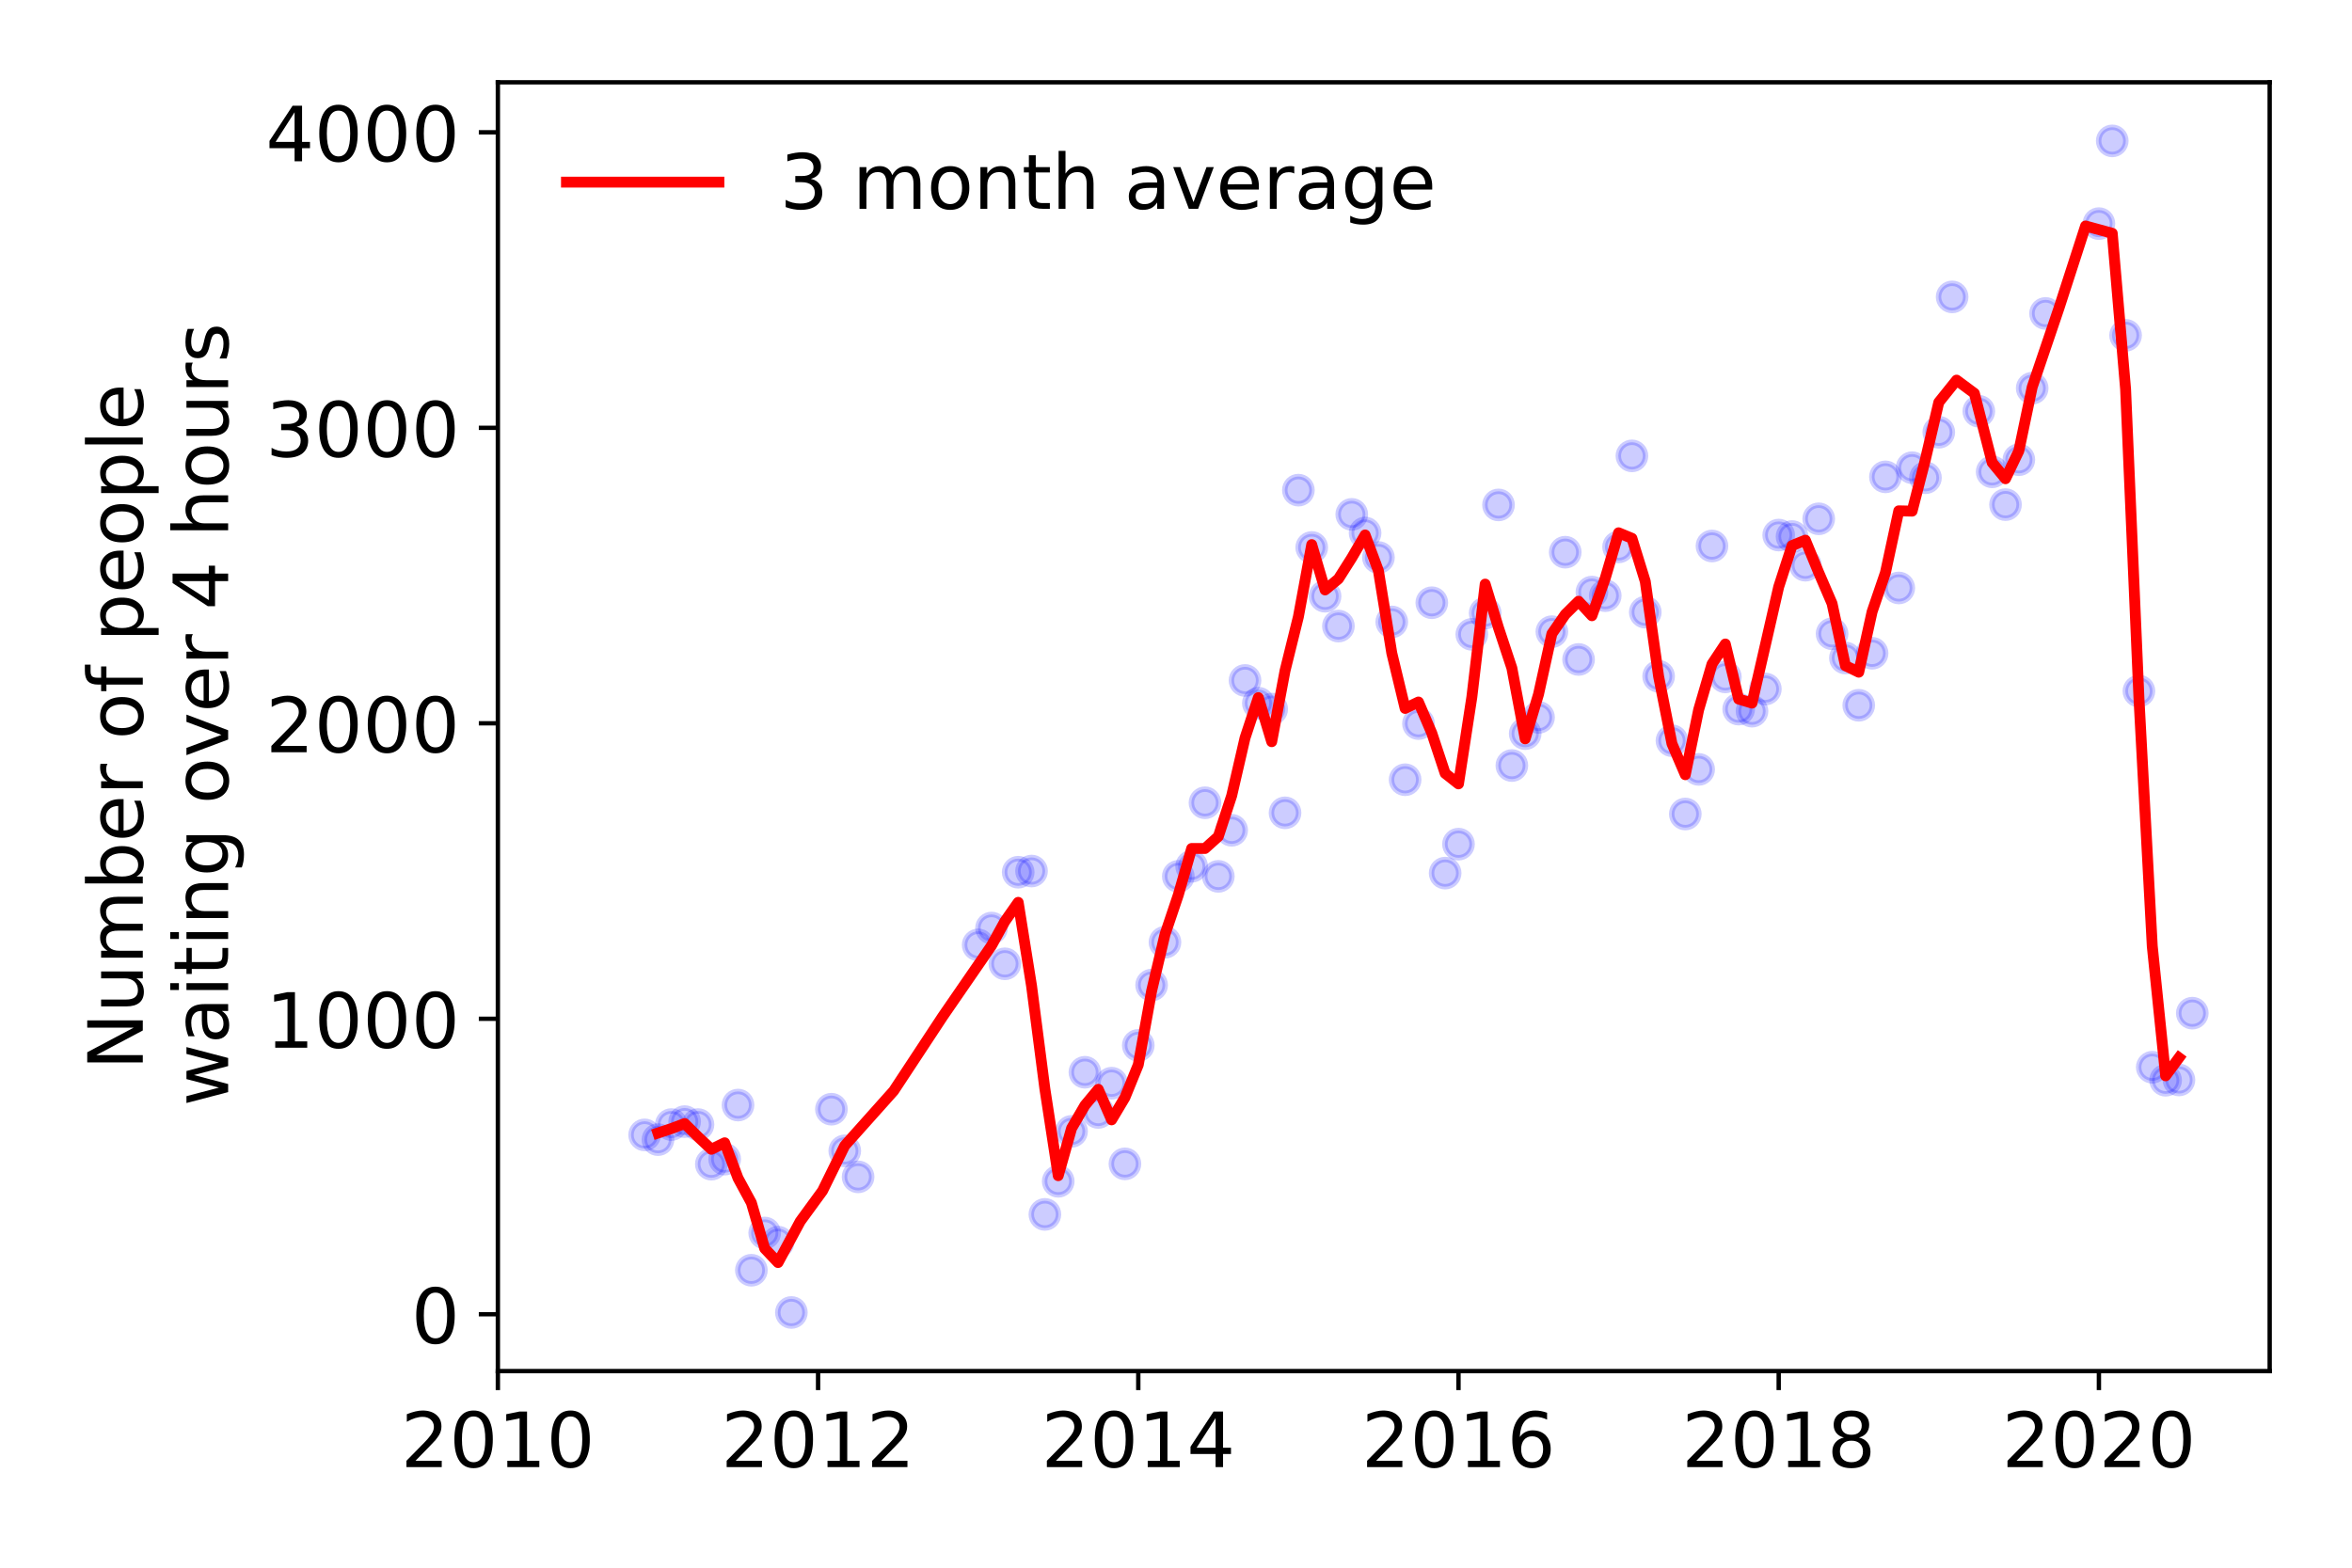 <?xml version="1.0" encoding="utf-8" standalone="no"?>
<!DOCTYPE svg PUBLIC "-//W3C//DTD SVG 1.1//EN"
  "http://www.w3.org/Graphics/SVG/1.1/DTD/svg11.dtd">
<!-- Created with matplotlib (https://matplotlib.org/) -->
<svg height="288pt" version="1.1" viewBox="0 0 432 288" width="432pt" xmlns="http://www.w3.org/2000/svg" xmlns:xlink="http://www.w3.org/1999/xlink">
 <defs>
  <style type="text/css">
*{stroke-linecap:butt;stroke-linejoin:round;}
  </style>
 </defs>
 <g id="figure_1">
  <g id="patch_1">
   <path d="M 0 288 
L 432 288 
L 432 0 
L 0 0 
z
" style="fill:#ffffff;"/>
  </g>
  <g id="axes_1">
   <g id="patch_2">
    <path d="M 91.445 251.88 
L 416.88 251.88 
L 416.88 15.12 
L 91.445 15.12 
z
" style="fill:#ffffff;"/>
   </g>
   <g id="matplotlib.axis_1">
    <g id="xtick_1">
     <g id="line2d_1">
      <defs>
       <path d="M 0 0 
L 0 3.5 
" id="m5d926f1a76" style="stroke:#000000;stroke-width:0.8;"/>
      </defs>
      <g>
       <use style="stroke:#000000;stroke-width:0.8;" x="91.445" xlink:href="#m5d926f1a76" y="251.88"/>
      </g>
     </g>
     <g id="text_1">
      <!-- 2010 -->
      <defs>
       <path d="M 19.188 8.297 
L 53.609 8.297 
L 53.609 0 
L 7.328 0 
L 7.328 8.297 
Q 12.938 14.109 22.625 23.891 
Q 32.328 33.688 34.812 36.531 
Q 39.547 41.844 41.422 45.531 
Q 43.312 49.219 43.312 52.781 
Q 43.312 58.594 39.234 62.25 
Q 35.156 65.922 28.609 65.922 
Q 23.969 65.922 18.812 64.312 
Q 13.672 62.703 7.812 59.422 
L 7.812 69.391 
Q 13.766 71.781 18.938 73 
Q 24.125 74.219 28.422 74.219 
Q 39.75 74.219 46.484 68.547 
Q 53.219 62.891 53.219 53.422 
Q 53.219 48.922 51.531 44.891 
Q 49.859 40.875 45.406 35.406 
Q 44.188 33.984 37.641 27.219 
Q 31.109 20.453 19.188 8.297 
z
" id="DejaVuSans-50"/>
       <path d="M 31.781 66.406 
Q 24.172 66.406 20.328 58.906 
Q 16.5 51.422 16.5 36.375 
Q 16.5 21.391 20.328 13.891 
Q 24.172 6.391 31.781 6.391 
Q 39.453 6.391 43.281 13.891 
Q 47.125 21.391 47.125 36.375 
Q 47.125 51.422 43.281 58.906 
Q 39.453 66.406 31.781 66.406 
z
M 31.781 74.219 
Q 44.047 74.219 50.516 64.516 
Q 56.984 54.828 56.984 36.375 
Q 56.984 17.969 50.516 8.266 
Q 44.047 -1.422 31.781 -1.422 
Q 19.531 -1.422 13.062 8.266 
Q 6.594 17.969 6.594 36.375 
Q 6.594 54.828 13.062 64.516 
Q 19.531 74.219 31.781 74.219 
z
" id="DejaVuSans-48"/>
       <path d="M 12.406 8.297 
L 28.516 8.297 
L 28.516 63.922 
L 10.984 60.406 
L 10.984 69.391 
L 28.422 72.906 
L 38.281 72.906 
L 38.281 8.297 
L 54.391 8.297 
L 54.391 0 
L 12.406 0 
z
" id="DejaVuSans-49"/>
      </defs>
      <g transform="translate(73.63 269.518)scale(0.14 -0.14)">
       <use xlink:href="#DejaVuSans-50"/>
       <use x="63.623" xlink:href="#DejaVuSans-48"/>
       <use x="127.246" xlink:href="#DejaVuSans-49"/>
       <use x="190.869" xlink:href="#DejaVuSans-48"/>
      </g>
     </g>
    </g>
    <g id="xtick_2">
     <g id="line2d_2">
      <g>
       <use style="stroke:#000000;stroke-width:0.8;" x="150.259" xlink:href="#m5d926f1a76" y="251.88"/>
      </g>
     </g>
     <g id="text_2">
      <!-- 2012 -->
      <g transform="translate(132.444 269.518)scale(0.14 -0.14)">
       <use xlink:href="#DejaVuSans-50"/>
       <use x="63.623" xlink:href="#DejaVuSans-48"/>
       <use x="127.246" xlink:href="#DejaVuSans-49"/>
       <use x="190.869" xlink:href="#DejaVuSans-50"/>
      </g>
     </g>
    </g>
    <g id="xtick_3">
     <g id="line2d_3">
      <g>
       <use style="stroke:#000000;stroke-width:0.8;" x="209.072" xlink:href="#m5d926f1a76" y="251.88"/>
      </g>
     </g>
     <g id="text_3">
      <!-- 2014 -->
      <defs>
       <path d="M 37.797 64.312 
L 12.891 25.391 
L 37.797 25.391 
z
M 35.203 72.906 
L 47.609 72.906 
L 47.609 25.391 
L 58.016 25.391 
L 58.016 17.188 
L 47.609 17.188 
L 47.609 0 
L 37.797 0 
L 37.797 17.188 
L 4.891 17.188 
L 4.891 26.703 
z
" id="DejaVuSans-52"/>
      </defs>
      <g transform="translate(191.257 269.518)scale(0.14 -0.14)">
       <use xlink:href="#DejaVuSans-50"/>
       <use x="63.623" xlink:href="#DejaVuSans-48"/>
       <use x="127.246" xlink:href="#DejaVuSans-49"/>
       <use x="190.869" xlink:href="#DejaVuSans-52"/>
      </g>
     </g>
    </g>
    <g id="xtick_4">
     <g id="line2d_4">
      <g>
       <use style="stroke:#000000;stroke-width:0.8;" x="267.886" xlink:href="#m5d926f1a76" y="251.88"/>
      </g>
     </g>
     <g id="text_4">
      <!-- 2016 -->
      <defs>
       <path d="M 33.016 40.375 
Q 26.375 40.375 22.484 35.828 
Q 18.609 31.297 18.609 23.391 
Q 18.609 15.531 22.484 10.953 
Q 26.375 6.391 33.016 6.391 
Q 39.656 6.391 43.531 10.953 
Q 47.406 15.531 47.406 23.391 
Q 47.406 31.297 43.531 35.828 
Q 39.656 40.375 33.016 40.375 
z
M 52.594 71.297 
L 52.594 62.312 
Q 48.875 64.062 45.094 64.984 
Q 41.312 65.922 37.594 65.922 
Q 27.828 65.922 22.672 59.328 
Q 17.531 52.734 16.797 39.406 
Q 19.672 43.656 24.016 45.922 
Q 28.375 48.188 33.594 48.188 
Q 44.578 48.188 50.953 41.516 
Q 57.328 34.859 57.328 23.391 
Q 57.328 12.156 50.688 5.359 
Q 44.047 -1.422 33.016 -1.422 
Q 20.359 -1.422 13.672 8.266 
Q 6.984 17.969 6.984 36.375 
Q 6.984 53.656 15.188 63.938 
Q 23.391 74.219 37.203 74.219 
Q 40.922 74.219 44.703 73.484 
Q 48.484 72.75 52.594 71.297 
z
" id="DejaVuSans-54"/>
      </defs>
      <g transform="translate(250.071 269.518)scale(0.14 -0.14)">
       <use xlink:href="#DejaVuSans-50"/>
       <use x="63.623" xlink:href="#DejaVuSans-48"/>
       <use x="127.246" xlink:href="#DejaVuSans-49"/>
       <use x="190.869" xlink:href="#DejaVuSans-54"/>
      </g>
     </g>
    </g>
    <g id="xtick_5">
     <g id="line2d_5">
      <g>
       <use style="stroke:#000000;stroke-width:0.8;" x="326.699" xlink:href="#m5d926f1a76" y="251.88"/>
      </g>
     </g>
     <g id="text_5">
      <!-- 2018 -->
      <defs>
       <path d="M 31.781 34.625 
Q 24.75 34.625 20.719 30.859 
Q 16.703 27.094 16.703 20.516 
Q 16.703 13.922 20.719 10.156 
Q 24.75 6.391 31.781 6.391 
Q 38.812 6.391 42.859 10.172 
Q 46.922 13.969 46.922 20.516 
Q 46.922 27.094 42.891 30.859 
Q 38.875 34.625 31.781 34.625 
z
M 21.922 38.812 
Q 15.578 40.375 12.031 44.719 
Q 8.5 49.078 8.5 55.328 
Q 8.5 64.062 14.719 69.141 
Q 20.953 74.219 31.781 74.219 
Q 42.672 74.219 48.875 69.141 
Q 55.078 64.062 55.078 55.328 
Q 55.078 49.078 51.531 44.719 
Q 48 40.375 41.703 38.812 
Q 48.828 37.156 52.797 32.312 
Q 56.781 27.484 56.781 20.516 
Q 56.781 9.906 50.312 4.234 
Q 43.844 -1.422 31.781 -1.422 
Q 19.734 -1.422 13.25 4.234 
Q 6.781 9.906 6.781 20.516 
Q 6.781 27.484 10.781 32.312 
Q 14.797 37.156 21.922 38.812 
z
M 18.312 54.391 
Q 18.312 48.734 21.844 45.562 
Q 25.391 42.391 31.781 42.391 
Q 38.141 42.391 41.719 45.562 
Q 45.312 48.734 45.312 54.391 
Q 45.312 60.062 41.719 63.234 
Q 38.141 66.406 31.781 66.406 
Q 25.391 66.406 21.844 63.234 
Q 18.312 60.062 18.312 54.391 
z
" id="DejaVuSans-56"/>
      </defs>
      <g transform="translate(308.884 269.518)scale(0.14 -0.14)">
       <use xlink:href="#DejaVuSans-50"/>
       <use x="63.623" xlink:href="#DejaVuSans-48"/>
       <use x="127.246" xlink:href="#DejaVuSans-49"/>
       <use x="190.869" xlink:href="#DejaVuSans-56"/>
      </g>
     </g>
    </g>
    <g id="xtick_6">
     <g id="line2d_6">
      <g>
       <use style="stroke:#000000;stroke-width:0.8;" x="385.513" xlink:href="#m5d926f1a76" y="251.88"/>
      </g>
     </g>
     <g id="text_6">
      <!-- 2020 -->
      <g transform="translate(367.698 269.518)scale(0.14 -0.14)">
       <use xlink:href="#DejaVuSans-50"/>
       <use x="63.623" xlink:href="#DejaVuSans-48"/>
       <use x="127.246" xlink:href="#DejaVuSans-50"/>
       <use x="190.869" xlink:href="#DejaVuSans-48"/>
      </g>
     </g>
    </g>
   </g>
   <g id="matplotlib.axis_2">
    <g id="ytick_1">
     <g id="line2d_7">
      <defs>
       <path d="M 0 0 
L -3.5 0 
" id="meb087b5322" style="stroke:#000000;stroke-width:0.8;"/>
      </defs>
      <g>
       <use style="stroke:#000000;stroke-width:0.8;" x="91.445" xlink:href="#meb087b5322" y="241.444"/>
      </g>
     </g>
     <g id="text_7">
      <!-- 0 -->
      <g transform="translate(75.537 246.763)scale(0.14 -0.14)">
       <use xlink:href="#DejaVuSans-48"/>
      </g>
     </g>
    </g>
    <g id="ytick_2">
     <g id="line2d_8">
      <g>
       <use style="stroke:#000000;stroke-width:0.8;" x="91.445" xlink:href="#meb087b5322" y="187.16"/>
      </g>
     </g>
     <g id="text_8">
      <!-- 1000 -->
      <g transform="translate(48.815 192.479)scale(0.14 -0.14)">
       <use xlink:href="#DejaVuSans-49"/>
       <use x="63.623" xlink:href="#DejaVuSans-48"/>
       <use x="127.246" xlink:href="#DejaVuSans-48"/>
       <use x="190.869" xlink:href="#DejaVuSans-48"/>
      </g>
     </g>
    </g>
    <g id="ytick_3">
     <g id="line2d_9">
      <g>
       <use style="stroke:#000000;stroke-width:0.8;" x="91.445" xlink:href="#meb087b5322" y="132.876"/>
      </g>
     </g>
     <g id="text_9">
      <!-- 2000 -->
      <g transform="translate(48.815 138.195)scale(0.14 -0.14)">
       <use xlink:href="#DejaVuSans-50"/>
       <use x="63.623" xlink:href="#DejaVuSans-48"/>
       <use x="127.246" xlink:href="#DejaVuSans-48"/>
       <use x="190.869" xlink:href="#DejaVuSans-48"/>
      </g>
     </g>
    </g>
    <g id="ytick_4">
     <g id="line2d_10">
      <g>
       <use style="stroke:#000000;stroke-width:0.8;" x="91.445" xlink:href="#meb087b5322" y="78.592"/>
      </g>
     </g>
     <g id="text_10">
      <!-- 3000 -->
      <defs>
       <path d="M 40.578 39.312 
Q 47.656 37.797 51.625 33 
Q 55.609 28.219 55.609 21.188 
Q 55.609 10.406 48.188 4.484 
Q 40.766 -1.422 27.094 -1.422 
Q 22.516 -1.422 17.656 -0.516 
Q 12.797 0.391 7.625 2.203 
L 7.625 11.719 
Q 11.719 9.328 16.594 8.109 
Q 21.484 6.891 26.812 6.891 
Q 36.078 6.891 40.938 10.547 
Q 45.797 14.203 45.797 21.188 
Q 45.797 27.641 41.281 31.266 
Q 36.766 34.906 28.719 34.906 
L 20.219 34.906 
L 20.219 43.016 
L 29.109 43.016 
Q 36.375 43.016 40.234 45.922 
Q 44.094 48.828 44.094 54.297 
Q 44.094 59.906 40.109 62.906 
Q 36.141 65.922 28.719 65.922 
Q 24.656 65.922 20.016 65.031 
Q 15.375 64.156 9.812 62.312 
L 9.812 71.094 
Q 15.438 72.656 20.344 73.438 
Q 25.25 74.219 29.594 74.219 
Q 40.828 74.219 47.359 69.109 
Q 53.906 64.016 53.906 55.328 
Q 53.906 49.266 50.438 45.094 
Q 46.969 40.922 40.578 39.312 
z
" id="DejaVuSans-51"/>
      </defs>
      <g transform="translate(48.815 83.911)scale(0.14 -0.14)">
       <use xlink:href="#DejaVuSans-51"/>
       <use x="63.623" xlink:href="#DejaVuSans-48"/>
       <use x="127.246" xlink:href="#DejaVuSans-48"/>
       <use x="190.869" xlink:href="#DejaVuSans-48"/>
      </g>
     </g>
    </g>
    <g id="ytick_5">
     <g id="line2d_11">
      <g>
       <use style="stroke:#000000;stroke-width:0.8;" x="91.445" xlink:href="#meb087b5322" y="24.308"/>
      </g>
     </g>
     <g id="text_11">
      <!-- 4000 -->
      <g transform="translate(48.815 29.626)scale(0.14 -0.14)">
       <use xlink:href="#DejaVuSans-52"/>
       <use x="63.623" xlink:href="#DejaVuSans-48"/>
       <use x="127.246" xlink:href="#DejaVuSans-48"/>
       <use x="190.869" xlink:href="#DejaVuSans-48"/>
      </g>
     </g>
    </g>
    <g id="text_12">
     <!-- Number of people -->
     <defs>
      <path d="M 9.812 72.906 
L 23.094 72.906 
L 55.422 11.922 
L 55.422 72.906 
L 64.984 72.906 
L 64.984 0 
L 51.703 0 
L 19.391 60.984 
L 19.391 0 
L 9.812 0 
z
" id="DejaVuSans-78"/>
      <path d="M 8.5 21.578 
L 8.5 54.688 
L 17.484 54.688 
L 17.484 21.922 
Q 17.484 14.156 20.5 10.266 
Q 23.531 6.391 29.594 6.391 
Q 36.859 6.391 41.078 11.031 
Q 45.312 15.672 45.312 23.688 
L 45.312 54.688 
L 54.297 54.688 
L 54.297 0 
L 45.312 0 
L 45.312 8.406 
Q 42.047 3.422 37.719 1 
Q 33.406 -1.422 27.688 -1.422 
Q 18.266 -1.422 13.375 4.438 
Q 8.5 10.297 8.5 21.578 
z
M 31.109 56 
z
" id="DejaVuSans-117"/>
      <path d="M 52 44.188 
Q 55.375 50.25 60.062 53.125 
Q 64.75 56 71.094 56 
Q 79.641 56 84.281 50.016 
Q 88.922 44.047 88.922 33.016 
L 88.922 0 
L 79.891 0 
L 79.891 32.719 
Q 79.891 40.578 77.094 44.375 
Q 74.312 48.188 68.609 48.188 
Q 61.625 48.188 57.562 43.547 
Q 53.516 38.922 53.516 30.906 
L 53.516 0 
L 44.484 0 
L 44.484 32.719 
Q 44.484 40.625 41.703 44.406 
Q 38.922 48.188 33.109 48.188 
Q 26.219 48.188 22.156 43.531 
Q 18.109 38.875 18.109 30.906 
L 18.109 0 
L 9.078 0 
L 9.078 54.688 
L 18.109 54.688 
L 18.109 46.188 
Q 21.188 51.219 25.484 53.609 
Q 29.781 56 35.688 56 
Q 41.656 56 45.828 52.969 
Q 50 49.953 52 44.188 
z
" id="DejaVuSans-109"/>
      <path d="M 48.688 27.297 
Q 48.688 37.203 44.609 42.844 
Q 40.531 48.484 33.406 48.484 
Q 26.266 48.484 22.188 42.844 
Q 18.109 37.203 18.109 27.297 
Q 18.109 17.391 22.188 11.75 
Q 26.266 6.109 33.406 6.109 
Q 40.531 6.109 44.609 11.75 
Q 48.688 17.391 48.688 27.297 
z
M 18.109 46.391 
Q 20.953 51.266 25.266 53.625 
Q 29.594 56 35.594 56 
Q 45.562 56 51.781 48.094 
Q 58.016 40.188 58.016 27.297 
Q 58.016 14.406 51.781 6.484 
Q 45.562 -1.422 35.594 -1.422 
Q 29.594 -1.422 25.266 0.953 
Q 20.953 3.328 18.109 8.203 
L 18.109 0 
L 9.078 0 
L 9.078 75.984 
L 18.109 75.984 
z
" id="DejaVuSans-98"/>
      <path d="M 56.203 29.594 
L 56.203 25.203 
L 14.891 25.203 
Q 15.484 15.922 20.484 11.062 
Q 25.484 6.203 34.422 6.203 
Q 39.594 6.203 44.453 7.469 
Q 49.312 8.734 54.109 11.281 
L 54.109 2.781 
Q 49.266 0.734 44.188 -0.344 
Q 39.109 -1.422 33.891 -1.422 
Q 20.797 -1.422 13.156 6.188 
Q 5.516 13.812 5.516 26.812 
Q 5.516 40.234 12.766 48.109 
Q 20.016 56 32.328 56 
Q 43.359 56 49.781 48.891 
Q 56.203 41.797 56.203 29.594 
z
M 47.219 32.234 
Q 47.125 39.594 43.094 43.984 
Q 39.062 48.391 32.422 48.391 
Q 24.906 48.391 20.391 44.141 
Q 15.875 39.891 15.188 32.172 
z
" id="DejaVuSans-101"/>
      <path d="M 41.109 46.297 
Q 39.594 47.172 37.812 47.578 
Q 36.031 48 33.891 48 
Q 26.266 48 22.188 43.047 
Q 18.109 38.094 18.109 28.812 
L 18.109 0 
L 9.078 0 
L 9.078 54.688 
L 18.109 54.688 
L 18.109 46.188 
Q 20.953 51.172 25.484 53.578 
Q 30.031 56 36.531 56 
Q 37.453 56 38.578 55.875 
Q 39.703 55.766 41.062 55.516 
z
" id="DejaVuSans-114"/>
      <path id="DejaVuSans-32"/>
      <path d="M 30.609 48.391 
Q 23.391 48.391 19.188 42.75 
Q 14.984 37.109 14.984 27.297 
Q 14.984 17.484 19.156 11.844 
Q 23.344 6.203 30.609 6.203 
Q 37.797 6.203 41.984 11.859 
Q 46.188 17.531 46.188 27.297 
Q 46.188 37.016 41.984 42.703 
Q 37.797 48.391 30.609 48.391 
z
M 30.609 56 
Q 42.328 56 49.016 48.375 
Q 55.719 40.766 55.719 27.297 
Q 55.719 13.875 49.016 6.219 
Q 42.328 -1.422 30.609 -1.422 
Q 18.844 -1.422 12.172 6.219 
Q 5.516 13.875 5.516 27.297 
Q 5.516 40.766 12.172 48.375 
Q 18.844 56 30.609 56 
z
" id="DejaVuSans-111"/>
      <path d="M 37.109 75.984 
L 37.109 68.5 
L 28.516 68.5 
Q 23.688 68.5 21.797 66.547 
Q 19.922 64.594 19.922 59.516 
L 19.922 54.688 
L 34.719 54.688 
L 34.719 47.703 
L 19.922 47.703 
L 19.922 0 
L 10.891 0 
L 10.891 47.703 
L 2.297 47.703 
L 2.297 54.688 
L 10.891 54.688 
L 10.891 58.5 
Q 10.891 67.625 15.141 71.797 
Q 19.391 75.984 28.609 75.984 
z
" id="DejaVuSans-102"/>
      <path d="M 18.109 8.203 
L 18.109 -20.797 
L 9.078 -20.797 
L 9.078 54.688 
L 18.109 54.688 
L 18.109 46.391 
Q 20.953 51.266 25.266 53.625 
Q 29.594 56 35.594 56 
Q 45.562 56 51.781 48.094 
Q 58.016 40.188 58.016 27.297 
Q 58.016 14.406 51.781 6.484 
Q 45.562 -1.422 35.594 -1.422 
Q 29.594 -1.422 25.266 0.953 
Q 20.953 3.328 18.109 8.203 
z
M 48.688 27.297 
Q 48.688 37.203 44.609 42.844 
Q 40.531 48.484 33.406 48.484 
Q 26.266 48.484 22.188 42.844 
Q 18.109 37.203 18.109 27.297 
Q 18.109 17.391 22.188 11.75 
Q 26.266 6.109 33.406 6.109 
Q 40.531 6.109 44.609 11.75 
Q 48.688 17.391 48.688 27.297 
z
" id="DejaVuSans-112"/>
      <path d="M 9.422 75.984 
L 18.406 75.984 
L 18.406 0 
L 9.422 0 
z
" id="DejaVuSans-108"/>
     </defs>
     <g transform="translate(26.227 196.547)rotate(-90)scale(0.14 -0.14)">
      <use xlink:href="#DejaVuSans-78"/>
      <use x="74.805" xlink:href="#DejaVuSans-117"/>
      <use x="138.184" xlink:href="#DejaVuSans-109"/>
      <use x="235.596" xlink:href="#DejaVuSans-98"/>
      <use x="299.072" xlink:href="#DejaVuSans-101"/>
      <use x="360.596" xlink:href="#DejaVuSans-114"/>
      <use x="401.709" xlink:href="#DejaVuSans-32"/>
      <use x="433.496" xlink:href="#DejaVuSans-111"/>
      <use x="494.678" xlink:href="#DejaVuSans-102"/>
      <use x="529.883" xlink:href="#DejaVuSans-32"/>
      <use x="561.67" xlink:href="#DejaVuSans-112"/>
      <use x="625.146" xlink:href="#DejaVuSans-101"/>
      <use x="686.67" xlink:href="#DejaVuSans-111"/>
      <use x="747.852" xlink:href="#DejaVuSans-112"/>
      <use x="811.328" xlink:href="#DejaVuSans-108"/>
      <use x="839.111" xlink:href="#DejaVuSans-101"/>
     </g>
     <!--  waiting over 4 hours -->
     <defs>
      <path d="M 4.203 54.688 
L 13.188 54.688 
L 24.422 12.016 
L 35.594 54.688 
L 46.188 54.688 
L 57.422 12.016 
L 68.609 54.688 
L 77.594 54.688 
L 63.281 0 
L 52.688 0 
L 40.922 44.828 
L 29.109 0 
L 18.5 0 
z
" id="DejaVuSans-119"/>
      <path d="M 34.281 27.484 
Q 23.391 27.484 19.188 25 
Q 14.984 22.516 14.984 16.5 
Q 14.984 11.719 18.141 8.906 
Q 21.297 6.109 26.703 6.109 
Q 34.188 6.109 38.703 11.406 
Q 43.219 16.703 43.219 25.484 
L 43.219 27.484 
z
M 52.203 31.203 
L 52.203 0 
L 43.219 0 
L 43.219 8.297 
Q 40.141 3.328 35.547 0.953 
Q 30.953 -1.422 24.312 -1.422 
Q 15.922 -1.422 10.953 3.297 
Q 6 8.016 6 15.922 
Q 6 25.141 12.172 29.828 
Q 18.359 34.516 30.609 34.516 
L 43.219 34.516 
L 43.219 35.406 
Q 43.219 41.609 39.141 45 
Q 35.062 48.391 27.688 48.391 
Q 23 48.391 18.547 47.266 
Q 14.109 46.141 10.016 43.891 
L 10.016 52.203 
Q 14.938 54.109 19.578 55.047 
Q 24.219 56 28.609 56 
Q 40.484 56 46.344 49.844 
Q 52.203 43.703 52.203 31.203 
z
" id="DejaVuSans-97"/>
      <path d="M 9.422 54.688 
L 18.406 54.688 
L 18.406 0 
L 9.422 0 
z
M 9.422 75.984 
L 18.406 75.984 
L 18.406 64.594 
L 9.422 64.594 
z
" id="DejaVuSans-105"/>
      <path d="M 18.312 70.219 
L 18.312 54.688 
L 36.812 54.688 
L 36.812 47.703 
L 18.312 47.703 
L 18.312 18.016 
Q 18.312 11.328 20.141 9.422 
Q 21.969 7.516 27.594 7.516 
L 36.812 7.516 
L 36.812 0 
L 27.594 0 
Q 17.188 0 13.234 3.875 
Q 9.281 7.766 9.281 18.016 
L 9.281 47.703 
L 2.688 47.703 
L 2.688 54.688 
L 9.281 54.688 
L 9.281 70.219 
z
" id="DejaVuSans-116"/>
      <path d="M 54.891 33.016 
L 54.891 0 
L 45.906 0 
L 45.906 32.719 
Q 45.906 40.484 42.875 44.328 
Q 39.844 48.188 33.797 48.188 
Q 26.516 48.188 22.312 43.547 
Q 18.109 38.922 18.109 30.906 
L 18.109 0 
L 9.078 0 
L 9.078 54.688 
L 18.109 54.688 
L 18.109 46.188 
Q 21.344 51.125 25.703 53.562 
Q 30.078 56 35.797 56 
Q 45.219 56 50.047 50.172 
Q 54.891 44.344 54.891 33.016 
z
" id="DejaVuSans-110"/>
      <path d="M 45.406 27.984 
Q 45.406 37.75 41.375 43.109 
Q 37.359 48.484 30.078 48.484 
Q 22.859 48.484 18.828 43.109 
Q 14.797 37.75 14.797 27.984 
Q 14.797 18.266 18.828 12.891 
Q 22.859 7.516 30.078 7.516 
Q 37.359 7.516 41.375 12.891 
Q 45.406 18.266 45.406 27.984 
z
M 54.391 6.781 
Q 54.391 -7.172 48.188 -13.984 
Q 42 -20.797 29.203 -20.797 
Q 24.469 -20.797 20.266 -20.094 
Q 16.062 -19.391 12.109 -17.922 
L 12.109 -9.188 
Q 16.062 -11.328 19.922 -12.344 
Q 23.781 -13.375 27.781 -13.375 
Q 36.625 -13.375 41.016 -8.766 
Q 45.406 -4.156 45.406 5.172 
L 45.406 9.625 
Q 42.625 4.781 38.281 2.391 
Q 33.938 0 27.875 0 
Q 17.828 0 11.672 7.656 
Q 5.516 15.328 5.516 27.984 
Q 5.516 40.672 11.672 48.328 
Q 17.828 56 27.875 56 
Q 33.938 56 38.281 53.609 
Q 42.625 51.219 45.406 46.391 
L 45.406 54.688 
L 54.391 54.688 
z
" id="DejaVuSans-103"/>
      <path d="M 2.984 54.688 
L 12.5 54.688 
L 29.594 8.797 
L 46.688 54.688 
L 56.203 54.688 
L 35.688 0 
L 23.484 0 
z
" id="DejaVuSans-118"/>
      <path d="M 54.891 33.016 
L 54.891 0 
L 45.906 0 
L 45.906 32.719 
Q 45.906 40.484 42.875 44.328 
Q 39.844 48.188 33.797 48.188 
Q 26.516 48.188 22.312 43.547 
Q 18.109 38.922 18.109 30.906 
L 18.109 0 
L 9.078 0 
L 9.078 75.984 
L 18.109 75.984 
L 18.109 46.188 
Q 21.344 51.125 25.703 53.562 
Q 30.078 56 35.797 56 
Q 45.219 56 50.047 50.172 
Q 54.891 44.344 54.891 33.016 
z
" id="DejaVuSans-104"/>
      <path d="M 44.281 53.078 
L 44.281 44.578 
Q 40.484 46.531 36.375 47.5 
Q 32.281 48.484 27.875 48.484 
Q 21.188 48.484 17.844 46.438 
Q 14.5 44.391 14.5 40.281 
Q 14.5 37.156 16.891 35.375 
Q 19.281 33.594 26.516 31.984 
L 29.594 31.297 
Q 39.156 29.25 43.188 25.516 
Q 47.219 21.781 47.219 15.094 
Q 47.219 7.469 41.188 3.016 
Q 35.156 -1.422 24.609 -1.422 
Q 20.219 -1.422 15.453 -0.562 
Q 10.688 0.297 5.422 2 
L 5.422 11.281 
Q 10.406 8.688 15.234 7.391 
Q 20.062 6.109 24.812 6.109 
Q 31.156 6.109 34.562 8.281 
Q 37.984 10.453 37.984 14.406 
Q 37.984 18.062 35.516 20.016 
Q 33.062 21.969 24.703 23.781 
L 21.578 24.516 
Q 13.234 26.266 9.516 29.906 
Q 5.812 33.547 5.812 39.891 
Q 5.812 47.609 11.281 51.797 
Q 16.75 56 26.812 56 
Q 31.781 56 36.172 55.266 
Q 40.578 54.547 44.281 53.078 
z
" id="DejaVuSans-115"/>
     </defs>
     <g transform="translate(41.903 207.672)rotate(-90)scale(0.14 -0.14)">
      <use xlink:href="#DejaVuSans-32"/>
      <use x="31.787" xlink:href="#DejaVuSans-119"/>
      <use x="113.574" xlink:href="#DejaVuSans-97"/>
      <use x="174.854" xlink:href="#DejaVuSans-105"/>
      <use x="202.637" xlink:href="#DejaVuSans-116"/>
      <use x="241.846" xlink:href="#DejaVuSans-105"/>
      <use x="269.629" xlink:href="#DejaVuSans-110"/>
      <use x="333.008" xlink:href="#DejaVuSans-103"/>
      <use x="396.484" xlink:href="#DejaVuSans-32"/>
      <use x="428.271" xlink:href="#DejaVuSans-111"/>
      <use x="489.453" xlink:href="#DejaVuSans-118"/>
      <use x="548.633" xlink:href="#DejaVuSans-101"/>
      <use x="610.156" xlink:href="#DejaVuSans-114"/>
      <use x="651.27" xlink:href="#DejaVuSans-32"/>
      <use x="683.057" xlink:href="#DejaVuSans-52"/>
      <use x="746.68" xlink:href="#DejaVuSans-32"/>
      <use x="778.467" xlink:href="#DejaVuSans-104"/>
      <use x="841.846" xlink:href="#DejaVuSans-111"/>
      <use x="903.027" xlink:href="#DejaVuSans-117"/>
      <use x="966.406" xlink:href="#DejaVuSans-114"/>
      <use x="1007.52" xlink:href="#DejaVuSans-115"/>
     </g>
    </g>
   </g>
   <g id="line2d_12">
    <defs>
     <path d="M 0 2.5 
C 0.663 2.5 1.299 2.237 1.768 1.768 
C 2.237 1.299 2.5 0.663 2.5 0 
C 2.5 -0.663 2.237 -1.299 1.768 -1.768 
C 1.299 -2.237 0.663 -2.5 0 -2.5 
C -0.663 -2.5 -1.299 -2.237 -1.768 -1.768 
C -2.237 -1.299 -2.5 -0.663 -2.5 0 
C -2.5 0.663 -2.237 1.299 -1.768 1.768 
C -1.299 2.237 -0.663 2.5 0 2.5 
z
" id="mbd71a0510c" style="stroke:#0000ff;stroke-opacity:0.2;"/>
    </defs>
    <g clip-path="url(#p7bd0f5a22c)">
     <use style="fill:#0000ff;fill-opacity:0.2;stroke:#0000ff;stroke-opacity:0.2;" x="402.667" xlink:href="#mbd71a0510c" y="186.128"/>
     <use style="fill:#0000ff;fill-opacity:0.2;stroke:#0000ff;stroke-opacity:0.2;" x="400.216" xlink:href="#mbd71a0510c" y="198.397"/>
     <use style="fill:#0000ff;fill-opacity:0.2;stroke:#0000ff;stroke-opacity:0.2;" x="397.766" xlink:href="#mbd71a0510c" y="198.451"/>
     <use style="fill:#0000ff;fill-opacity:0.2;stroke:#0000ff;stroke-opacity:0.2;" x="395.315" xlink:href="#mbd71a0510c" y="196.062"/>
     <use style="fill:#0000ff;fill-opacity:0.2;stroke:#0000ff;stroke-opacity:0.2;" x="392.864" xlink:href="#mbd71a0510c" y="126.959"/>
     <use style="fill:#0000ff;fill-opacity:0.2;stroke:#0000ff;stroke-opacity:0.2;" x="390.414" xlink:href="#mbd71a0510c" y="61.601"/>
     <use style="fill:#0000ff;fill-opacity:0.2;stroke:#0000ff;stroke-opacity:0.2;" x="387.963" xlink:href="#mbd71a0510c" y="25.882"/>
     <use style="fill:#0000ff;fill-opacity:0.2;stroke:#0000ff;stroke-opacity:0.2;" x="385.513" xlink:href="#mbd71a0510c" y="41.081"/>
     <use style="fill:#0000ff;fill-opacity:0.2;stroke:#0000ff;stroke-opacity:0.2;" x="375.711" xlink:href="#mbd71a0510c" y="57.584"/>
     <use style="fill:#0000ff;fill-opacity:0.2;stroke:#0000ff;stroke-opacity:0.2;" x="373.26" xlink:href="#mbd71a0510c" y="71.318"/>
     <use style="fill:#0000ff;fill-opacity:0.2;stroke:#0000ff;stroke-opacity:0.2;" x="370.809" xlink:href="#mbd71a0510c" y="84.454"/>
     <use style="fill:#0000ff;fill-opacity:0.2;stroke:#0000ff;stroke-opacity:0.2;" x="368.359" xlink:href="#mbd71a0510c" y="92.706"/>
     <use style="fill:#0000ff;fill-opacity:0.2;stroke:#0000ff;stroke-opacity:0.2;" x="365.908" xlink:href="#mbd71a0510c" y="86.68"/>
     <use style="fill:#0000ff;fill-opacity:0.2;stroke:#0000ff;stroke-opacity:0.2;" x="363.458" xlink:href="#mbd71a0510c" y="75.552"/>
     <use style="fill:#0000ff;fill-opacity:0.2;stroke:#0000ff;stroke-opacity:0.2;" x="358.557" xlink:href="#mbd71a0510c" y="54.544"/>
     <use style="fill:#0000ff;fill-opacity:0.2;stroke:#0000ff;stroke-opacity:0.2;" x="356.106" xlink:href="#mbd71a0510c" y="79.406"/>
     <use style="fill:#0000ff;fill-opacity:0.2;stroke:#0000ff;stroke-opacity:0.2;" x="353.655" xlink:href="#mbd71a0510c" y="87.766"/>
     <use style="fill:#0000ff;fill-opacity:0.2;stroke:#0000ff;stroke-opacity:0.2;" x="351.205" xlink:href="#mbd71a0510c" y="85.92"/>
     <use style="fill:#0000ff;fill-opacity:0.2;stroke:#0000ff;stroke-opacity:0.2;" x="348.754" xlink:href="#mbd71a0510c" y="108.014"/>
     <use style="fill:#0000ff;fill-opacity:0.2;stroke:#0000ff;stroke-opacity:0.2;" x="346.304" xlink:href="#mbd71a0510c" y="87.603"/>
     <use style="fill:#0000ff;fill-opacity:0.2;stroke:#0000ff;stroke-opacity:0.2;" x="343.853" xlink:href="#mbd71a0510c" y="120.01"/>
     <use style="fill:#0000ff;fill-opacity:0.2;stroke:#0000ff;stroke-opacity:0.2;" x="341.403" xlink:href="#mbd71a0510c" y="129.564"/>
     <use style="fill:#0000ff;fill-opacity:0.2;stroke:#0000ff;stroke-opacity:0.2;" x="338.952" xlink:href="#mbd71a0510c" y="120.879"/>
     <use style="fill:#0000ff;fill-opacity:0.2;stroke:#0000ff;stroke-opacity:0.2;" x="336.501" xlink:href="#mbd71a0510c" y="116.428"/>
     <use style="fill:#0000ff;fill-opacity:0.2;stroke:#0000ff;stroke-opacity:0.2;" x="334.051" xlink:href="#mbd71a0510c" y="95.311"/>
     <use style="fill:#0000ff;fill-opacity:0.2;stroke:#0000ff;stroke-opacity:0.2;" x="331.6" xlink:href="#mbd71a0510c" y="103.834"/>
     <use style="fill:#0000ff;fill-opacity:0.2;stroke:#0000ff;stroke-opacity:0.2;" x="329.15" xlink:href="#mbd71a0510c" y="98.568"/>
     <use style="fill:#0000ff;fill-opacity:0.2;stroke:#0000ff;stroke-opacity:0.2;" x="326.699" xlink:href="#mbd71a0510c" y="98.297"/>
     <use style="fill:#0000ff;fill-opacity:0.2;stroke:#0000ff;stroke-opacity:0.2;" x="324.249" xlink:href="#mbd71a0510c" y="126.579"/>
     <use style="fill:#0000ff;fill-opacity:0.2;stroke:#0000ff;stroke-opacity:0.2;" x="321.798" xlink:href="#mbd71a0510c" y="130.65"/>
     <use style="fill:#0000ff;fill-opacity:0.2;stroke:#0000ff;stroke-opacity:0.2;" x="319.348" xlink:href="#mbd71a0510c" y="130.27"/>
     <use style="fill:#0000ff;fill-opacity:0.2;stroke:#0000ff;stroke-opacity:0.2;" x="316.897" xlink:href="#mbd71a0510c" y="124.353"/>
     <use style="fill:#0000ff;fill-opacity:0.2;stroke:#0000ff;stroke-opacity:0.2;" x="314.446" xlink:href="#mbd71a0510c" y="100.305"/>
     <use style="fill:#0000ff;fill-opacity:0.2;stroke:#0000ff;stroke-opacity:0.2;" x="311.996" xlink:href="#mbd71a0510c" y="141.344"/>
     <use style="fill:#0000ff;fill-opacity:0.2;stroke:#0000ff;stroke-opacity:0.2;" x="309.545" xlink:href="#mbd71a0510c" y="149.541"/>
     <use style="fill:#0000ff;fill-opacity:0.2;stroke:#0000ff;stroke-opacity:0.2;" x="307.095" xlink:href="#mbd71a0510c" y="136.078"/>
     <use style="fill:#0000ff;fill-opacity:0.2;stroke:#0000ff;stroke-opacity:0.2;" x="304.644" xlink:href="#mbd71a0510c" y="124.245"/>
     <use style="fill:#0000ff;fill-opacity:0.2;stroke:#0000ff;stroke-opacity:0.2;" x="302.194" xlink:href="#mbd71a0510c" y="112.465"/>
     <use style="fill:#0000ff;fill-opacity:0.2;stroke:#0000ff;stroke-opacity:0.2;" x="299.743" xlink:href="#mbd71a0510c" y="83.749"/>
     <use style="fill:#0000ff;fill-opacity:0.2;stroke:#0000ff;stroke-opacity:0.2;" x="297.292" xlink:href="#mbd71a0510c" y="100.468"/>
     <use style="fill:#0000ff;fill-opacity:0.2;stroke:#0000ff;stroke-opacity:0.2;" x="294.842" xlink:href="#mbd71a0510c" y="109.425"/>
     <use style="fill:#0000ff;fill-opacity:0.2;stroke:#0000ff;stroke-opacity:0.2;" x="292.391" xlink:href="#mbd71a0510c" y="108.774"/>
     <use style="fill:#0000ff;fill-opacity:0.2;stroke:#0000ff;stroke-opacity:0.2;" x="289.941" xlink:href="#mbd71a0510c" y="121.15"/>
     <use style="fill:#0000ff;fill-opacity:0.2;stroke:#0000ff;stroke-opacity:0.2;" x="287.49" xlink:href="#mbd71a0510c" y="101.445"/>
     <use style="fill:#0000ff;fill-opacity:0.2;stroke:#0000ff;stroke-opacity:0.2;" x="285.04" xlink:href="#mbd71a0510c" y="116.048"/>
     <use style="fill:#0000ff;fill-opacity:0.2;stroke:#0000ff;stroke-opacity:0.2;" x="282.589" xlink:href="#mbd71a0510c" y="131.79"/>
     <use style="fill:#0000ff;fill-opacity:0.2;stroke:#0000ff;stroke-opacity:0.2;" x="280.138" xlink:href="#mbd71a0510c" y="134.776"/>
     <use style="fill:#0000ff;fill-opacity:0.2;stroke:#0000ff;stroke-opacity:0.2;" x="277.688" xlink:href="#mbd71a0510c" y="140.638"/>
     <use style="fill:#0000ff;fill-opacity:0.2;stroke:#0000ff;stroke-opacity:0.2;" x="275.237" xlink:href="#mbd71a0510c" y="92.76"/>
     <use style="fill:#0000ff;fill-opacity:0.2;stroke:#0000ff;stroke-opacity:0.2;" x="272.787" xlink:href="#mbd71a0510c" y="112.628"/>
     <use style="fill:#0000ff;fill-opacity:0.2;stroke:#0000ff;stroke-opacity:0.2;" x="270.336" xlink:href="#mbd71a0510c" y="116.536"/>
     <use style="fill:#0000ff;fill-opacity:0.2;stroke:#0000ff;stroke-opacity:0.2;" x="267.886" xlink:href="#mbd71a0510c" y="155.078"/>
     <use style="fill:#0000ff;fill-opacity:0.2;stroke:#0000ff;stroke-opacity:0.2;" x="265.435" xlink:href="#mbd71a0510c" y="160.398"/>
     <use style="fill:#0000ff;fill-opacity:0.2;stroke:#0000ff;stroke-opacity:0.2;" x="262.985" xlink:href="#mbd71a0510c" y="110.728"/>
     <use style="fill:#0000ff;fill-opacity:0.2;stroke:#0000ff;stroke-opacity:0.2;" x="260.534" xlink:href="#mbd71a0510c" y="132.93"/>
     <use style="fill:#0000ff;fill-opacity:0.2;stroke:#0000ff;stroke-opacity:0.2;" x="258.083" xlink:href="#mbd71a0510c" y="143.244"/>
     <use style="fill:#0000ff;fill-opacity:0.2;stroke:#0000ff;stroke-opacity:0.2;" x="255.633" xlink:href="#mbd71a0510c" y="114.256"/>
     <use style="fill:#0000ff;fill-opacity:0.2;stroke:#0000ff;stroke-opacity:0.2;" x="253.182" xlink:href="#mbd71a0510c" y="102.422"/>
     <use style="fill:#0000ff;fill-opacity:0.2;stroke:#0000ff;stroke-opacity:0.2;" x="250.732" xlink:href="#mbd71a0510c" y="97.917"/>
     <use style="fill:#0000ff;fill-opacity:0.2;stroke:#0000ff;stroke-opacity:0.2;" x="248.281" xlink:href="#mbd71a0510c" y="94.497"/>
     <use style="fill:#0000ff;fill-opacity:0.2;stroke:#0000ff;stroke-opacity:0.2;" x="245.831" xlink:href="#mbd71a0510c" y="115.016"/>
     <use style="fill:#0000ff;fill-opacity:0.2;stroke:#0000ff;stroke-opacity:0.2;" x="243.38" xlink:href="#mbd71a0510c" y="109.534"/>
     <use style="fill:#0000ff;fill-opacity:0.2;stroke:#0000ff;stroke-opacity:0.2;" x="240.929" xlink:href="#mbd71a0510c" y="100.577"/>
     <use style="fill:#0000ff;fill-opacity:0.2;stroke:#0000ff;stroke-opacity:0.2;" x="238.479" xlink:href="#mbd71a0510c" y="90.046"/>
     <use style="fill:#0000ff;fill-opacity:0.2;stroke:#0000ff;stroke-opacity:0.2;" x="236.028" xlink:href="#mbd71a0510c" y="149.324"/>
     <use style="fill:#0000ff;fill-opacity:0.2;stroke:#0000ff;stroke-opacity:0.2;" x="233.578" xlink:href="#mbd71a0510c" y="130.27"/>
     <use style="fill:#0000ff;fill-opacity:0.2;stroke:#0000ff;stroke-opacity:0.2;" x="231.127" xlink:href="#mbd71a0510c" y="129.184"/>
     <use style="fill:#0000ff;fill-opacity:0.2;stroke:#0000ff;stroke-opacity:0.2;" x="228.677" xlink:href="#mbd71a0510c" y="125.005"/>
     <use style="fill:#0000ff;fill-opacity:0.2;stroke:#0000ff;stroke-opacity:0.2;" x="226.226" xlink:href="#mbd71a0510c" y="152.527"/>
     <use style="fill:#0000ff;fill-opacity:0.2;stroke:#0000ff;stroke-opacity:0.2;" x="223.775" xlink:href="#mbd71a0510c" y="160.995"/>
     <use style="fill:#0000ff;fill-opacity:0.2;stroke:#0000ff;stroke-opacity:0.2;" x="221.325" xlink:href="#mbd71a0510c" y="147.478"/>
     <use style="fill:#0000ff;fill-opacity:0.2;stroke:#0000ff;stroke-opacity:0.2;" x="218.874" xlink:href="#mbd71a0510c" y="159.149"/>
     <use style="fill:#0000ff;fill-opacity:0.2;stroke:#0000ff;stroke-opacity:0.2;" x="216.424" xlink:href="#mbd71a0510c" y="160.995"/>
     <use style="fill:#0000ff;fill-opacity:0.2;stroke:#0000ff;stroke-opacity:0.2;" x="213.973" xlink:href="#mbd71a0510c" y="173.1"/>
     <use style="fill:#0000ff;fill-opacity:0.2;stroke:#0000ff;stroke-opacity:0.2;" x="211.523" xlink:href="#mbd71a0510c" y="180.971"/>
     <use style="fill:#0000ff;fill-opacity:0.2;stroke:#0000ff;stroke-opacity:0.2;" x="209.072" xlink:href="#mbd71a0510c" y="192.045"/>
     <use style="fill:#0000ff;fill-opacity:0.2;stroke:#0000ff;stroke-opacity:0.2;" x="206.622" xlink:href="#mbd71a0510c" y="213.813"/>
     <use style="fill:#0000ff;fill-opacity:0.2;stroke:#0000ff;stroke-opacity:0.2;" x="204.171" xlink:href="#mbd71a0510c" y="198.994"/>
     <use style="fill:#0000ff;fill-opacity:0.2;stroke:#0000ff;stroke-opacity:0.2;" x="201.72" xlink:href="#mbd71a0510c" y="204.368"/>
     <use style="fill:#0000ff;fill-opacity:0.2;stroke:#0000ff;stroke-opacity:0.2;" x="199.27" xlink:href="#mbd71a0510c" y="196.985"/>
     <use style="fill:#0000ff;fill-opacity:0.2;stroke:#0000ff;stroke-opacity:0.2;" x="196.819" xlink:href="#mbd71a0510c" y="207.842"/>
     <use style="fill:#0000ff;fill-opacity:0.2;stroke:#0000ff;stroke-opacity:0.2;" x="194.369" xlink:href="#mbd71a0510c" y="217.016"/>
     <use style="fill:#0000ff;fill-opacity:0.2;stroke:#0000ff;stroke-opacity:0.2;" x="191.918" xlink:href="#mbd71a0510c" y="223.096"/>
     <use style="fill:#0000ff;fill-opacity:0.2;stroke:#0000ff;stroke-opacity:0.2;" x="189.468" xlink:href="#mbd71a0510c" y="160.018"/>
     <use style="fill:#0000ff;fill-opacity:0.2;stroke:#0000ff;stroke-opacity:0.2;" x="187.017" xlink:href="#mbd71a0510c" y="160.235"/>
     <use style="fill:#0000ff;fill-opacity:0.2;stroke:#0000ff;stroke-opacity:0.2;" x="184.566" xlink:href="#mbd71a0510c" y="177.063"/>
     <use style="fill:#0000ff;fill-opacity:0.2;stroke:#0000ff;stroke-opacity:0.2;" x="182.116" xlink:href="#mbd71a0510c" y="170.495"/>
     <use style="fill:#0000ff;fill-opacity:0.2;stroke:#0000ff;stroke-opacity:0.2;" x="179.665" xlink:href="#mbd71a0510c" y="173.589"/>
     <use style="fill:#0000ff;fill-opacity:0.2;stroke:#0000ff;stroke-opacity:0.2;" x="157.61" xlink:href="#mbd71a0510c" y="216.202"/>
     <use style="fill:#0000ff;fill-opacity:0.2;stroke:#0000ff;stroke-opacity:0.2;" x="155.16" xlink:href="#mbd71a0510c" y="211.425"/>
     <use style="fill:#0000ff;fill-opacity:0.2;stroke:#0000ff;stroke-opacity:0.2;" x="152.709" xlink:href="#mbd71a0510c" y="203.771"/>
     <use style="fill:#0000ff;fill-opacity:0.2;stroke:#0000ff;stroke-opacity:0.2;" x="145.357" xlink:href="#mbd71a0510c" y="241.118"/>
     <use style="fill:#0000ff;fill-opacity:0.2;stroke:#0000ff;stroke-opacity:0.2;" x="142.907" xlink:href="#mbd71a0510c" y="228.199"/>
     <use style="fill:#0000ff;fill-opacity:0.2;stroke:#0000ff;stroke-opacity:0.2;" x="140.456" xlink:href="#mbd71a0510c" y="226.516"/>
     <use style="fill:#0000ff;fill-opacity:0.2;stroke:#0000ff;stroke-opacity:0.2;" x="138.006" xlink:href="#mbd71a0510c" y="233.356"/>
     <use style="fill:#0000ff;fill-opacity:0.2;stroke:#0000ff;stroke-opacity:0.2;" x="135.555" xlink:href="#mbd71a0510c" y="203.011"/>
     <use style="fill:#0000ff;fill-opacity:0.2;stroke:#0000ff;stroke-opacity:0.2;" x="133.105" xlink:href="#mbd71a0510c" y="212.945"/>
     <use style="fill:#0000ff;fill-opacity:0.2;stroke:#0000ff;stroke-opacity:0.2;" x="130.654" xlink:href="#mbd71a0510c" y="213.868"/>
     <use style="fill:#0000ff;fill-opacity:0.2;stroke:#0000ff;stroke-opacity:0.2;" x="128.203" xlink:href="#mbd71a0510c" y="206.594"/>
     <use style="fill:#0000ff;fill-opacity:0.2;stroke:#0000ff;stroke-opacity:0.2;" x="125.753" xlink:href="#mbd71a0510c" y="206.051"/>
     <use style="fill:#0000ff;fill-opacity:0.2;stroke:#0000ff;stroke-opacity:0.2;" x="123.302" xlink:href="#mbd71a0510c" y="206.594"/>
     <use style="fill:#0000ff;fill-opacity:0.2;stroke:#0000ff;stroke-opacity:0.2;" x="120.852" xlink:href="#mbd71a0510c" y="209.362"/>
     <use style="fill:#0000ff;fill-opacity:0.2;stroke:#0000ff;stroke-opacity:0.2;" x="118.401" xlink:href="#mbd71a0510c" y="208.493"/>
    </g>
   </g>
   <g id="line2d_13">
    <path clip-path="url(#p7bd0f5a22c)" d="M 400.216 194.325 
L 397.766 197.637 
L 395.315 173.824 
L 392.864 128.207 
L 390.414 71.48 
L 387.963 42.855 
L 383.062 41.516 
L 378.161 56.661 
L 373.26 71.119 
L 370.809 82.826 
L 368.359 87.947 
L 365.908 84.979 
L 362.641 72.259 
L 359.373 69.834 
L 356.106 73.905 
L 353.655 84.364 
L 351.205 93.9 
L 348.754 93.845 
L 346.304 105.209 
L 343.853 112.393 
L 341.403 123.485 
L 338.952 122.29 
L 336.501 110.873 
L 334.051 105.191 
L 331.6 99.238 
L 329.15 100.233 
L 326.699 107.815 
L 324.249 118.509 
L 321.798 129.166 
L 319.348 128.424 
L 316.897 118.31 
L 314.446 122.001 
L 311.996 130.397 
L 309.545 142.321 
L 307.095 136.621 
L 304.644 124.263 
L 302.194 106.819 
L 299.743 98.894 
L 297.292 97.881 
L 294.842 106.222 
L 292.391 113.116 
L 289.941 110.456 
L 287.49 112.881 
L 285.04 116.428 
L 282.589 127.538 
L 280.138 135.735 
L 277.688 122.725 
L 275.237 115.342 
L 272.787 107.308 
L 270.336 128.081 
L 267.886 144.004 
L 265.435 142.068 
L 262.985 134.685 
L 260.534 128.967 
L 258.083 130.143 
L 255.633 119.974 
L 253.182 104.865 
L 250.732 98.279 
L 248.281 102.477 
L 245.831 106.349 
L 243.38 108.376 
L 240.929 100.052 
L 238.479 113.315 
L 236.028 123.213 
L 233.578 136.259 
L 231.127 128.153 
L 228.677 135.572 
L 226.226 146.175 
L 223.775 153.667 
L 221.325 155.874 
L 218.874 155.874 
L 216.424 164.415 
L 213.973 171.689 
L 211.523 182.039 
L 209.072 195.61 
L 206.622 201.617 
L 204.171 205.725 
L 201.72 200.116 
L 199.27 203.065 
L 196.819 207.281 
L 194.369 215.985 
L 191.918 200.043 
L 189.468 181.116 
L 187.017 165.772 
L 184.566 169.264 
L 182.116 173.715 
L 173.13 186.762 
L 164.145 200.405 
L 155.16 210.466 
L 151.075 218.771 
L 146.991 224.362 
L 142.907 231.944 
L 140.456 229.357 
L 138.006 220.961 
L 135.555 216.437 
L 133.105 209.941 
L 130.654 211.135 
L 128.203 208.837 
L 125.753 206.413 
L 123.302 207.335 
L 120.852 208.15 
" style="fill:none;stroke:#ff0000;stroke-linecap:square;stroke-width:2;"/>
   </g>
   <g id="patch_3">
    <path d="M 91.445 251.88 
L 91.445 15.12 
" style="fill:none;stroke:#000000;stroke-linecap:square;stroke-linejoin:miter;stroke-width:0.8;"/>
   </g>
   <g id="patch_4">
    <path d="M 416.88 251.88 
L 416.88 15.12 
" style="fill:none;stroke:#000000;stroke-linecap:square;stroke-linejoin:miter;stroke-width:0.8;"/>
   </g>
   <g id="patch_5">
    <path d="M 91.445 251.88 
L 416.88 251.88 
" style="fill:none;stroke:#000000;stroke-linecap:square;stroke-linejoin:miter;stroke-width:0.8;"/>
   </g>
   <g id="patch_6">
    <path d="M 91.445 15.12 
L 416.88 15.12 
" style="fill:none;stroke:#000000;stroke-linecap:square;stroke-linejoin:miter;stroke-width:0.8;"/>
   </g>
   <g id="legend_1">
    <g id="line2d_14">
     <path d="M 104.045 33.458 
L 132.045 33.458 
" style="fill:none;stroke:#ff0000;stroke-linecap:square;stroke-width:2;"/>
    </g>
    <g id="line2d_15"/>
    <g id="text_13">
     <!-- 3 month average -->
     <g transform="translate(143.245 38.358)scale(0.14 -0.14)">
      <use xlink:href="#DejaVuSans-51"/>
      <use x="63.623" xlink:href="#DejaVuSans-32"/>
      <use x="95.41" xlink:href="#DejaVuSans-109"/>
      <use x="192.822" xlink:href="#DejaVuSans-111"/>
      <use x="254.004" xlink:href="#DejaVuSans-110"/>
      <use x="317.383" xlink:href="#DejaVuSans-116"/>
      <use x="356.592" xlink:href="#DejaVuSans-104"/>
      <use x="419.971" xlink:href="#DejaVuSans-32"/>
      <use x="451.758" xlink:href="#DejaVuSans-97"/>
      <use x="513.037" xlink:href="#DejaVuSans-118"/>
      <use x="572.217" xlink:href="#DejaVuSans-101"/>
      <use x="633.74" xlink:href="#DejaVuSans-114"/>
      <use x="674.854" xlink:href="#DejaVuSans-97"/>
      <use x="736.133" xlink:href="#DejaVuSans-103"/>
      <use x="799.609" xlink:href="#DejaVuSans-101"/>
     </g>
    </g>
   </g>
  </g>
 </g>
 <defs>
  <clipPath id="p7bd0f5a22c">
   <rect height="236.76" width="325.435" x="91.445" y="15.12"/>
  </clipPath>
 </defs>
</svg>
